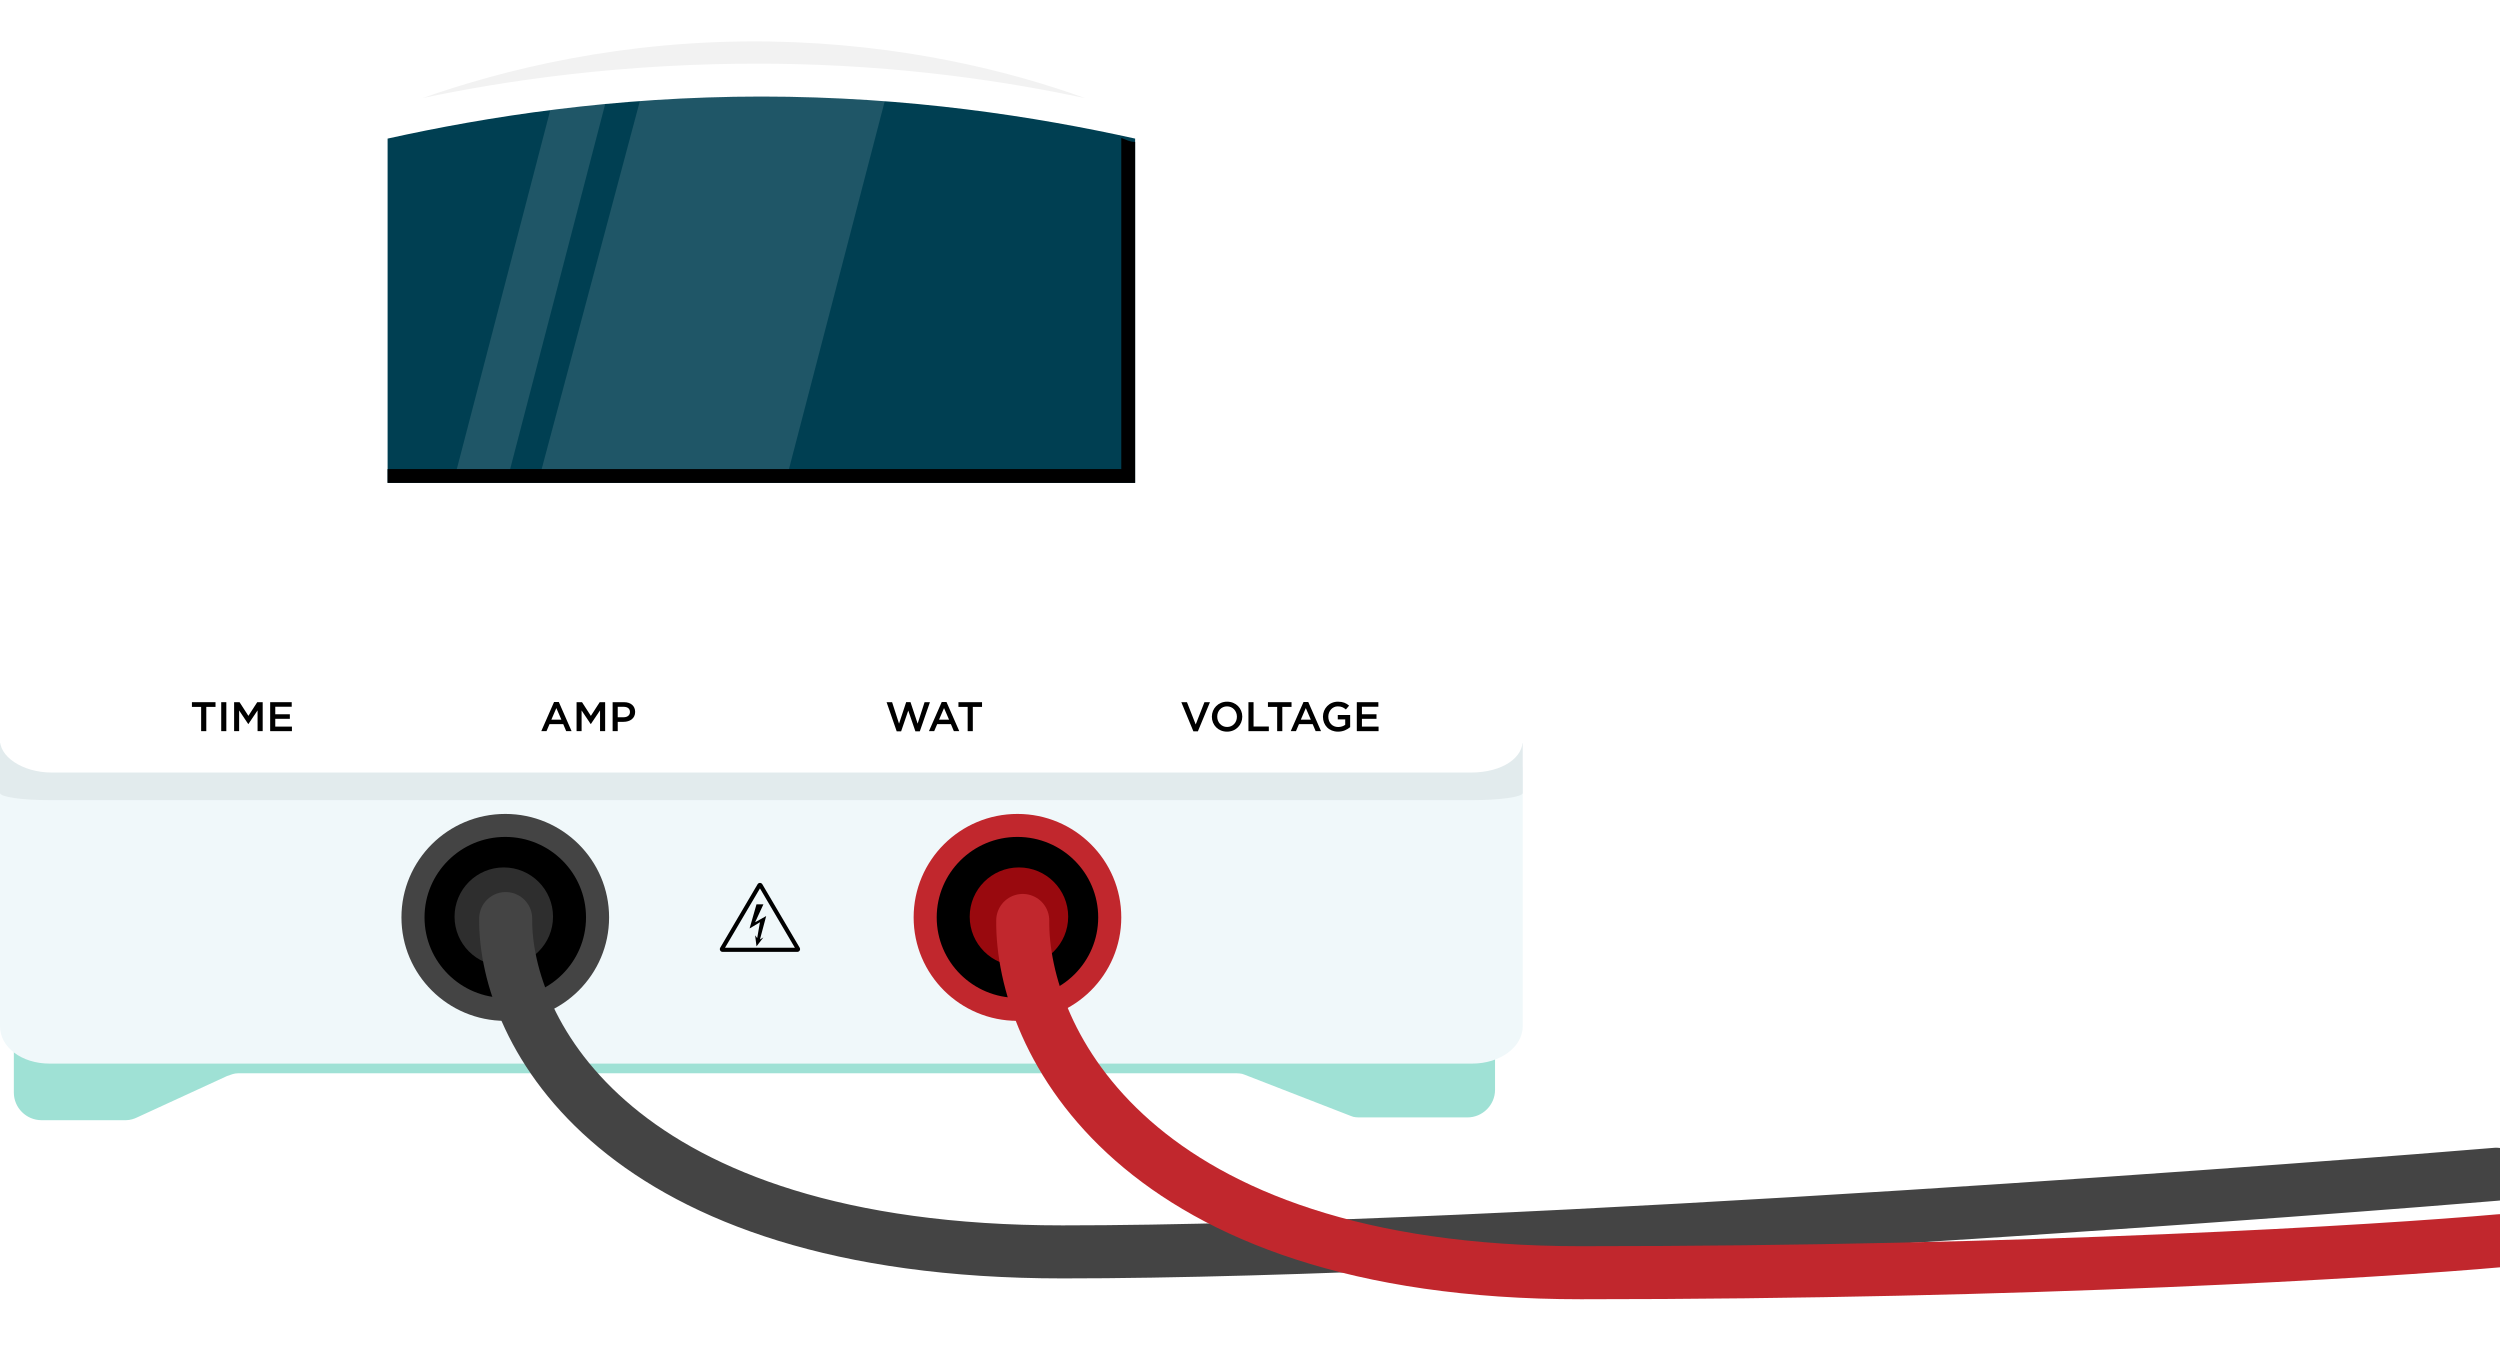 <svg width="660" height="359" viewBox="0 0 660 359" fill="none" xmlns="http://www.w3.org/2000/svg">
<g clip-path="url(#clip0)">
<path d="M387.747 265.864H10.964C6.944 265.864 3.655 269.142 3.655 273.148V288.445C3.655 292.451 6.944 295.729 10.964 295.729H33.257C34.353 295.729 35.449 295.364 36.18 295L59.935 284.074C61.031 283.71 61.762 283.346 62.858 283.346H325.986C326.717 283.346 327.813 283.346 328.544 283.71L356.684 294.636C357.415 295 358.511 295 359.242 295H387.382C391.402 295 394.691 291.722 394.691 287.716V272.42C395.057 269.142 391.767 265.864 387.747 265.864Z" fill="#9FE1D5"/>
<path d="M162.627 153.728H159.704C150.202 153.728 142.527 146.08 142.527 136.611V76.883H162.627V153.728V153.728Z" fill="#7CBEB3"/>
<g filter="url(#filter0_d)">
<path d="M388.642 276.79H13.074C5.684 276.79 0 272.434 0 266.931V199.753C0 194.709 5.116 190.582 11.937 190.123C80.716 185.309 75.158 182.099 161.842 182.099C246.253 182.099 322.705 185.309 390.063 190.123C396.884 190.582 402 194.709 402 199.753V266.931C402 272.434 396.032 276.79 388.642 276.79Z" fill="#F0F8FA"/>
</g>
<path d="M388.642 211.235H13.074C5.684 211.235 0 210.397 0 209.339V196.42C0 195.45 5.116 194.656 11.937 194.568C80.716 193.642 75.158 193.025 161.842 193.025C246.253 193.025 322.705 193.642 390.063 194.568C396.884 194.656 402 195.45 402 196.42V209.339C402 210.397 396.032 211.235 388.642 211.235Z" fill="#E2EBED"/>
<path d="M401.972 194.896C402.459 199.967 396.612 203.951 388.33 203.951H13.668C5.873 203.951 -0.461 199.604 0.026 194.896C8.796 133.323 17.079 103.986 25.848 42.413C27.31 32.272 37.541 23.579 52.645 19.233C53.619 18.871 55.081 18.508 56.055 18.508C90.647 9.454 143.265 -0.688 208.064 0.037C266.528 0.761 313.787 9.816 345.943 18.508C346.917 18.87 348.379 19.233 349.353 19.595C364.457 23.579 374.201 32.634 375.663 42.775L401.972 194.896Z" fill="white"/>
<path d="M203.252 16.814C238.524 17.107 267.036 21.794 286.436 25.895C267.036 18.865 238.23 11.541 203.252 10.956C164.158 10.37 132.413 18.572 111.543 25.895C132.413 21.501 164.158 16.521 203.252 16.814Z" fill="#F2F2F2"/>
<path d="M299.673 36.59C273.425 30.777 239.886 25.494 201 25.494C162.114 25.494 128.575 30.777 102.327 36.59C102.327 66.707 102.327 97.352 102.327 127.469H299.673V36.59Z" fill="#003F52"/>
<path d="M296.018 36.42V123.827H102.327C102.327 125.92 102.327 125.376 102.327 127.469H299.673V37.466C298.214 37.466 297.476 36.943 296.018 36.42Z" fill="black"/>
<g opacity="0.6">
<path opacity="0.2" d="M208.289 123.827H143.002L169.245 25.494H233.891L208.289 123.827Z" fill="white"/>
<path opacity="0.2" d="M134.681 123.827H120.6L146.202 25.494H160.284L134.681 123.827Z" fill="white"/>
</g>
<path d="M236.732 193.079H237.894L239.78 187.584L241.665 193.079H242.828L245.503 185.377H244.088L242.257 191.047L240.372 185.355H239.231L237.346 191.047L235.515 185.377H234.057L236.732 193.079Z" fill="black"/>
<path d="M245.244 193.025H246.625L247.414 191.178H251.043L251.822 193.025H253.247L249.87 185.322H248.62L245.244 193.025ZM247.908 189.987L249.223 186.928L250.55 189.987H247.908Z" fill="black"/>
<path d="M255.464 193.025H256.823V186.622H259.257V185.377H253.03V186.622H255.464V193.025Z" fill="black"/>
<path d="M142.896 193.025H144.277L145.067 191.178H148.696L149.474 193.025H150.899L147.523 185.322H146.273L142.896 193.025ZM145.56 189.987L146.876 186.928L148.202 189.987H145.56Z" fill="black"/>
<path d="M152.216 193.025H153.542V187.562L155.943 191.146H155.987L158.41 187.54V193.025H159.758V185.377H158.322L155.987 188.993L153.652 185.377H152.216V193.025Z" fill="black"/>
<path d="M161.734 193.025H163.082V190.566H164.606C166.295 190.566 167.676 189.671 167.676 187.955V187.933C167.676 186.393 166.547 185.377 164.76 185.377H161.734V193.025ZM163.082 189.354V186.6H164.65C165.659 186.6 166.306 187.07 166.306 187.966V187.988C166.306 188.786 165.67 189.354 164.65 189.354H163.082Z" fill="black"/>
<path d="M53.101 193.024H54.461V186.622H56.895V185.376H50.667V186.622H53.101V193.024Z" fill="black"/>
<path d="M58.402 193.024H59.75V185.376H58.402V193.024Z" fill="black"/>
<path d="M61.805 193.024H63.131V187.561L65.532 191.145H65.576L67.999 187.54V193.024H69.348V185.376H67.911L65.576 188.993L63.241 185.376H61.805V193.024Z" fill="black"/>
<path d="M71.323 193.024H77.068V191.823H72.671V189.768H76.52V188.567H72.671V186.578H77.013V185.376H71.323V193.024Z" fill="black"/>
<path d="M315.055 193.079H316.239L319.43 185.377H317.971L315.669 191.255L313.356 185.377H311.865L315.055 193.079Z" fill="black"/>
<path d="M323.936 193.156C326.293 193.156 327.96 191.353 327.96 189.201V189.179C327.96 187.027 326.315 185.246 323.958 185.246C321.601 185.246 319.934 187.048 319.934 189.201V189.223C319.934 191.375 321.579 193.156 323.936 193.156ZM323.958 191.921C322.434 191.921 321.349 190.687 321.349 189.201V189.179C321.349 187.693 322.412 186.48 323.936 186.48C325.46 186.48 326.545 187.715 326.545 189.201V189.223C326.545 190.709 325.482 191.921 323.958 191.921Z" fill="black"/>
<path d="M329.589 193.025H334.972V191.801H330.938V185.377H329.589V193.025Z" fill="black"/>
<path d="M337.171 193.025H338.53V186.622H340.964V185.377H334.737V186.622H337.171V193.025Z" fill="black"/>
<path d="M340.751 193.025H342.133L342.922 191.178H346.551L347.33 193.025H348.755L345.378 185.322H344.128L340.751 193.025ZM343.416 189.987L344.731 186.928L346.058 189.987H343.416Z" fill="black"/>
<path d="M353.24 193.156C354.599 193.156 355.685 192.61 356.441 191.965V188.753H353.174V189.922H355.136V191.353C354.665 191.703 354.007 191.932 353.284 191.932C351.716 191.932 350.674 190.774 350.674 189.201V189.179C350.674 187.715 351.749 186.48 353.163 186.48C354.139 186.48 354.72 186.797 355.312 187.3L356.167 186.284C355.378 185.617 354.555 185.246 353.218 185.246C350.904 185.246 349.26 187.059 349.26 189.201V189.223C349.26 191.452 350.839 193.156 353.24 193.156Z" fill="black"/>
<path d="M358.197 193.025H363.942V191.823H359.546V189.769H363.394V188.567H359.546V186.579H363.887V185.377H358.197V193.025Z" fill="black"/>
<path d="M268.61 266.472C282.065 266.472 292.973 255.601 292.973 242.192C292.973 228.783 282.065 217.912 268.61 217.912C255.154 217.912 244.246 228.783 244.246 242.192C244.246 255.601 255.154 266.472 268.61 266.472Z" fill="black"/>
<path fill-rule="evenodd" clip-rule="evenodd" d="M268.609 220.946C256.836 220.946 247.291 230.458 247.291 242.191C247.291 253.924 256.836 263.436 268.609 263.436C280.383 263.436 289.927 253.924 289.927 242.191C289.927 230.458 280.383 220.946 268.609 220.946ZM241.2 242.191C241.2 227.106 253.472 214.876 268.609 214.876C283.747 214.876 296.018 227.106 296.018 242.191C296.018 257.277 283.747 269.506 268.609 269.506C253.472 269.506 241.2 257.277 241.2 242.191Z" fill="#C1272D"/>
<path d="M133.391 266.471C146.847 266.471 157.754 255.601 157.754 242.191C157.754 228.782 146.847 217.911 133.391 217.911C119.935 217.911 109.027 228.782 109.027 242.191C109.027 255.601 119.935 266.471 133.391 266.471Z" fill="black"/>
<path fill-rule="evenodd" clip-rule="evenodd" d="M133.391 220.946C121.617 220.946 112.073 230.458 112.073 242.191C112.073 253.924 121.617 263.436 133.391 263.436C145.165 263.436 154.709 253.924 154.709 242.191C154.709 230.458 145.165 220.946 133.391 220.946ZM105.982 242.191C105.982 227.106 118.253 214.876 133.391 214.876C148.529 214.876 160.8 227.106 160.8 242.191C160.8 257.277 148.529 269.506 133.391 269.506C118.253 269.506 105.982 257.277 105.982 242.191Z" fill="#444444"/>
<path fill-rule="evenodd" clip-rule="evenodd" d="M191.405 250.205L200.629 234.533L209.852 250.205H191.405ZM199.999 233.446C200.281 232.967 200.976 232.967 201.258 233.446L211.119 250.2C211.405 250.686 211.054 251.296 210.49 251.296H190.767C190.203 251.296 189.852 250.686 190.138 250.2L199.999 233.446ZM199.715 238.743H201.541L199.35 243.473L202.271 241.836L200.628 248.022L201.541 247.476L199.715 249.841L199.35 246.93L199.898 247.658L200.628 243.473L197.89 245.111L199.715 238.743Z" fill="black"/>
<circle cx="133" cy="242" r="13" fill="#2E2E2E"/>
<path d="M133.5 242.5C133.167 271.833 162.1 330.5 280.5 330.5C398.9 330.5 627.667 312.667 659 310" stroke="#444444" stroke-width="14" stroke-linecap="round"/>
<circle cx="269" cy="242" r="13" fill="#99090E"/>
<path d="M270.003 243C269.669 274 298.676 336 417.38 336C536.083 336 628.586 330.364 660 327.545" stroke="#C1272D" stroke-width="14" stroke-linecap="round"/>
</g>
<defs>
<filter id="filter0_d" x="-4" y="182.099" width="410" height="102.691" filterUnits="userSpaceOnUse" color-interpolation-filters="sRGB">
<feFlood flood-opacity="0" result="BackgroundImageFix"/>
<feColorMatrix in="SourceAlpha" type="matrix" values="0 0 0 0 0 0 0 0 0 0 0 0 0 0 0 0 0 0 127 0"/>
<feOffset dy="4"/>
<feGaussianBlur stdDeviation="2"/>
<feColorMatrix type="matrix" values="0 0 0 0 0 0 0 0 0 0 0 0 0 0 0 0 0 0 0.25 0"/>
<feBlend mode="normal" in2="BackgroundImageFix" result="effect1_dropShadow"/>
<feBlend mode="normal" in="SourceGraphic" in2="effect1_dropShadow" result="shape"/>
</filter>
<clipPath id="clip0">
<rect width="660" height="359" fill="white"/>
</clipPath>
</defs>
</svg>
